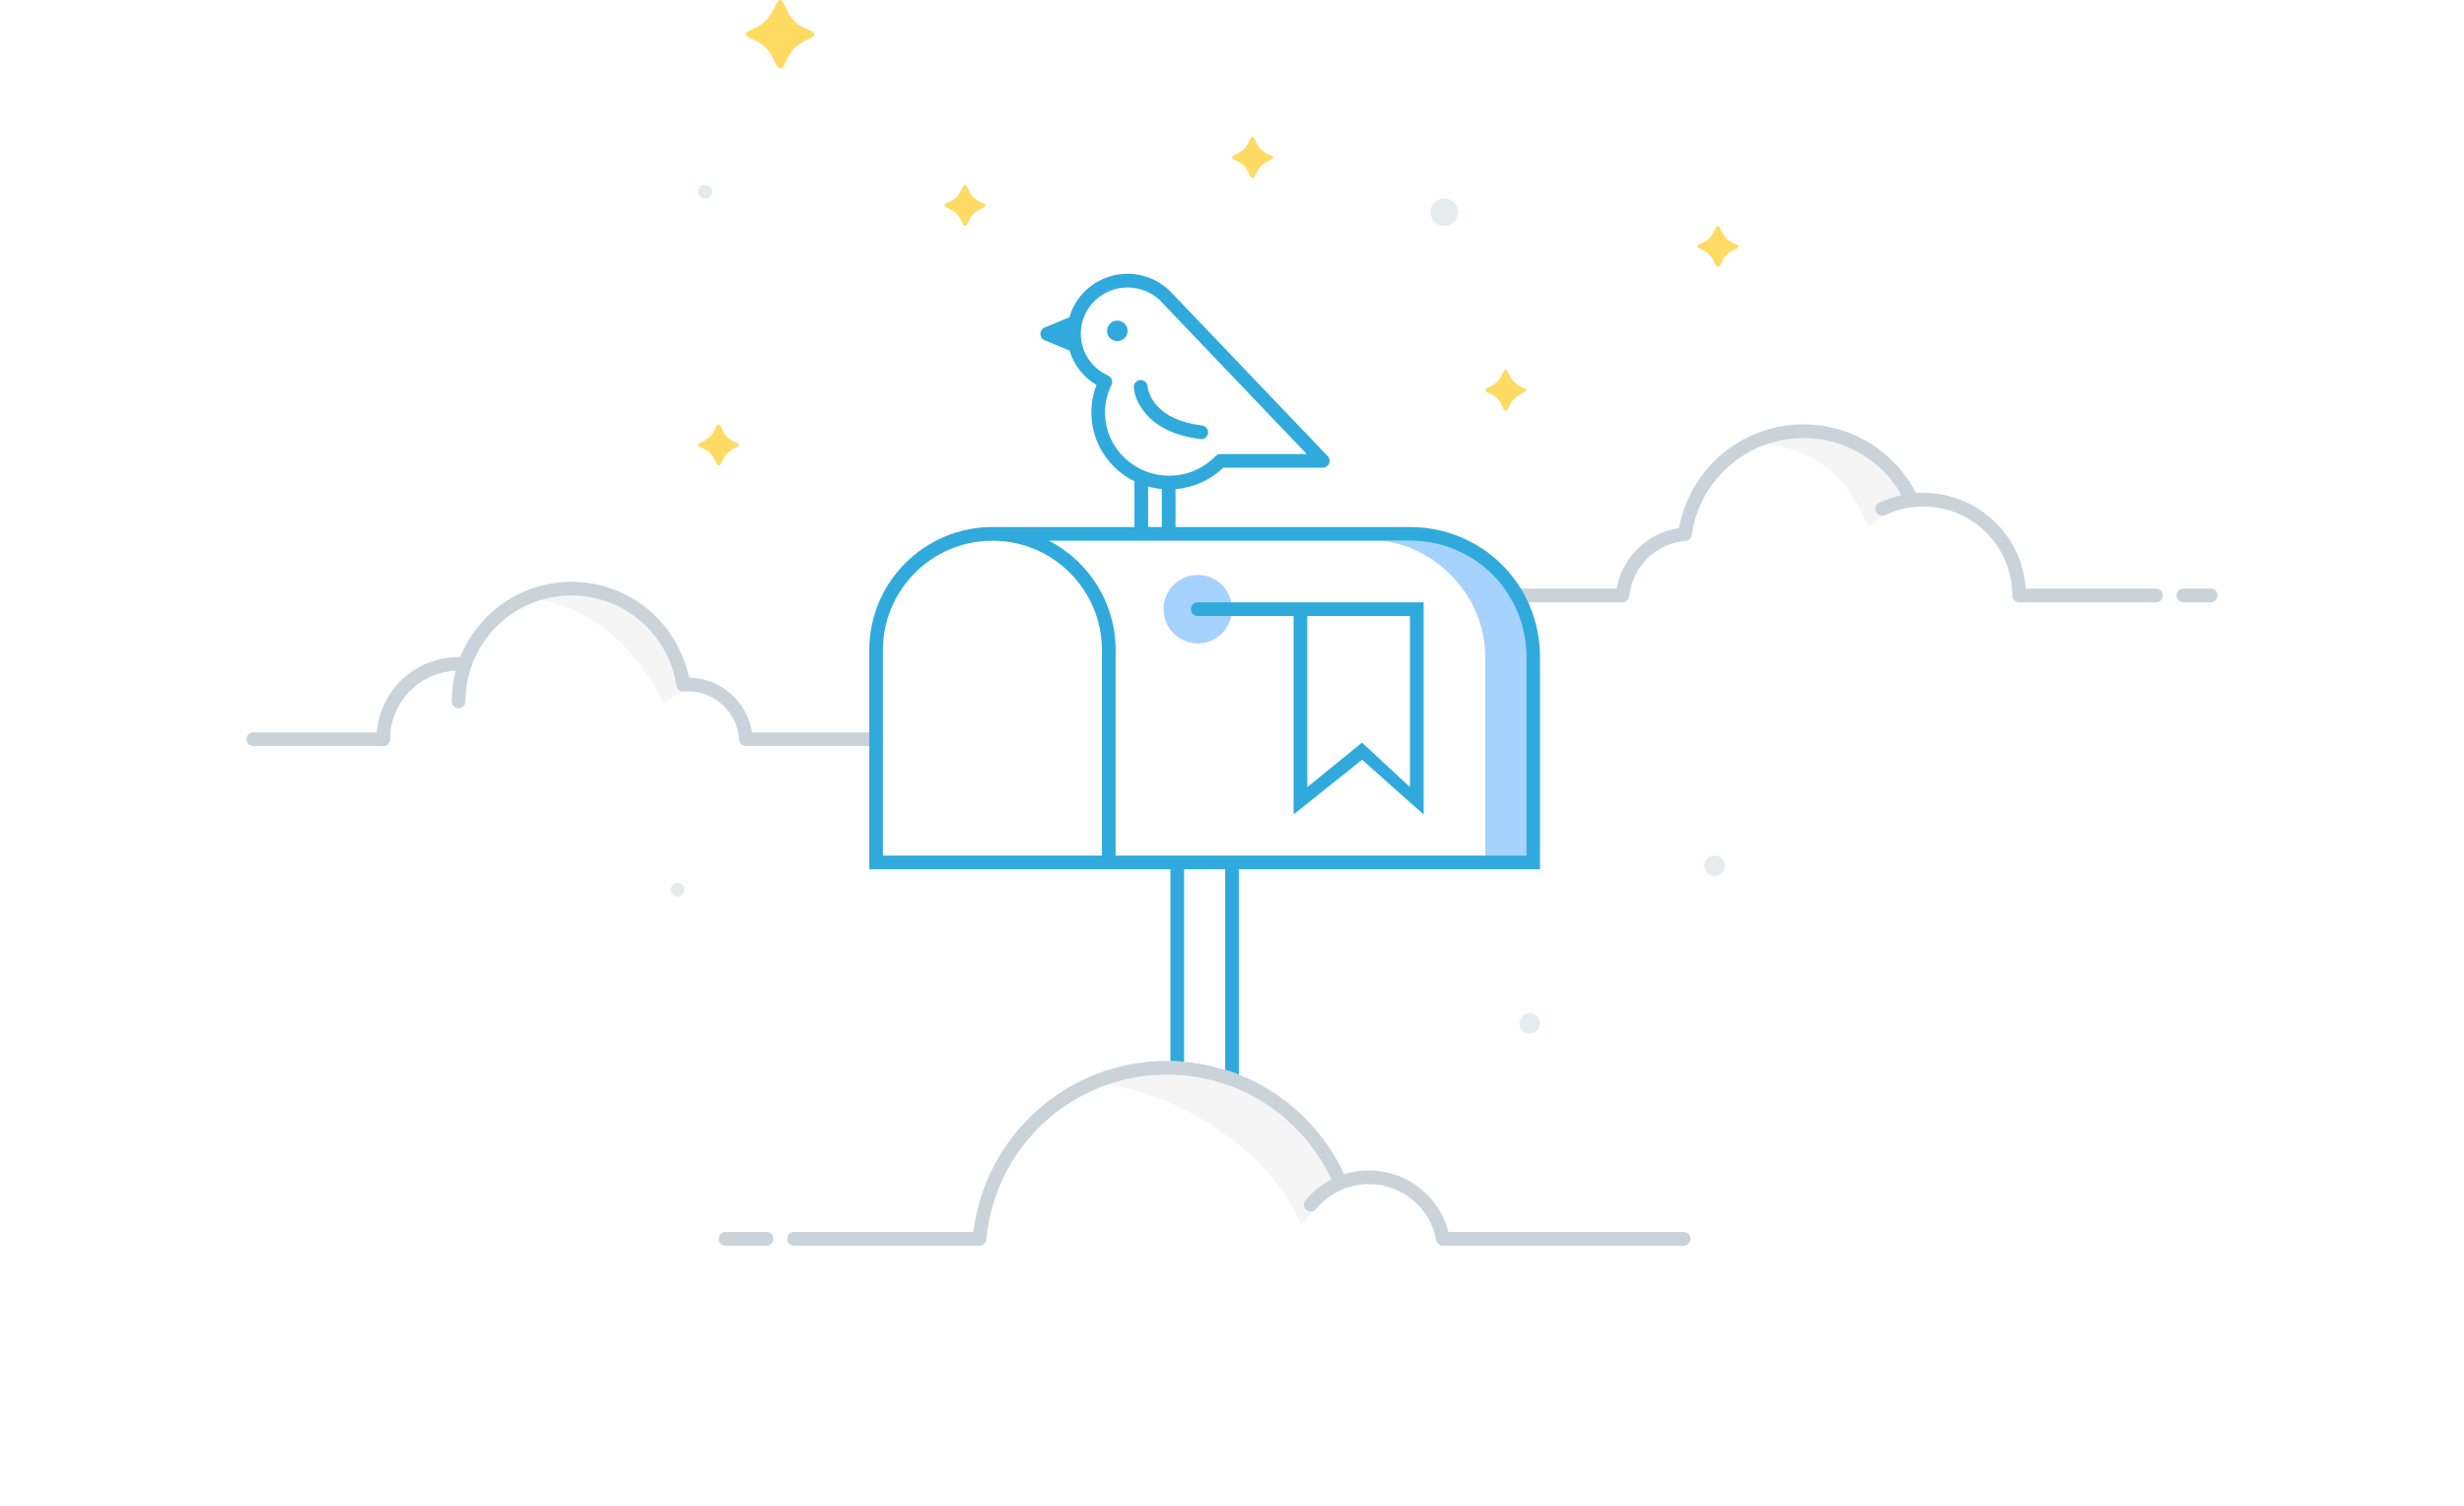 <?xml version="1.0" encoding="UTF-8"?>
<svg fill="none" viewBox="0 0 360 220" xmlns="http://www.w3.org/2000/svg">
    <rect width="360" height="302" fill="#fff"/>
    <path d="m183 20c0.342 0 0.496 1.102 1.246 1.852s1.754 0.807 1.754 1.148-1.011 0.494-1.761 1.244-0.805 1.756-1.239 1.756-0.512-1.057-1.262-1.807-1.738-0.819-1.738-1.193 0.905-0.385 1.689-1.169c0.784-0.784 0.969-1.831 1.311-1.831z" clip-rule="evenodd" fill="#FFDB63" fill-rule="evenodd"/>
    <mask x="180" y="20" width="6" height="6"  maskUnits="userSpaceOnUse">
        <path d="m183 20c0.342 0 0.496 1.102 1.246 1.852s1.754 0.807 1.754 1.148-1.011 0.494-1.761 1.244-0.805 1.756-1.239 1.756-0.512-1.057-1.262-1.807-1.738-0.819-1.738-1.193 0.905-0.385 1.689-1.169c0.784-0.784 0.969-1.831 1.311-1.831z" clip-rule="evenodd" fill="#fff" fill-rule="evenodd"/>
    </mask>
    <path d="m114 0c0.571 0 0.827 1.836 2.077 3.086s2.923 1.346 2.923 1.914-1.684 0.823-2.934 2.073-1.343 2.927-2.066 2.927-0.854-1.762-2.104-3.012-2.896-1.365-2.896-1.988 1.508-0.642 2.815-1.949c1.307-1.307 1.614-3.051 2.185-3.051z" clip-rule="evenodd" fill="#FFDB63" fill-rule="evenodd"/>
    <mask x="109" y="0" width="10" height="10"  maskUnits="userSpaceOnUse">
        <path d="m114 0c0.571 0 0.827 1.836 2.077 3.086s2.923 1.346 2.923 1.914-1.684 0.823-2.934 2.073-1.343 2.927-2.066 2.927-0.854-1.762-2.104-3.012-2.896-1.365-2.896-1.988 1.508-0.642 2.815-1.949c1.307-1.307 1.614-3.051 2.185-3.051z" clip-rule="evenodd" fill="#fff" fill-rule="evenodd"/>
    </mask>
    <path d="m105 62c0.342 0 0.496 1.102 1.246 1.852s1.754 0.807 1.754 1.148-1.011 0.494-1.761 1.244-0.805 1.756-1.239 1.756-0.512-1.057-1.262-1.807-1.738-0.819-1.738-1.193 0.905-0.385 1.689-1.169c0.784-0.784 0.969-1.831 1.311-1.831z" clip-rule="evenodd" fill="#FFDB63" fill-rule="evenodd"/>
    <mask x="102" y="62" width="6" height="6"  maskUnits="userSpaceOnUse">
        <path d="m105 62c0.342 0 0.496 1.102 1.246 1.852s1.754 0.807 1.754 1.148-1.011 0.494-1.761 1.244-0.805 1.756-1.239 1.756-0.512-1.057-1.262-1.807-1.738-0.819-1.738-1.193 0.905-0.385 1.689-1.169c0.784-0.784 0.969-1.831 1.311-1.831z" clip-rule="evenodd" fill="#fff" fill-rule="evenodd"/>
    </mask>
    <path d="m141 27c0.342 0 0.496 1.102 1.246 1.852s1.754 0.807 1.754 1.148-1.011 0.494-1.761 1.244-0.805 1.756-1.239 1.756-0.512-1.057-1.262-1.807-1.738-0.819-1.738-1.193 0.905-0.385 1.689-1.169c0.784-0.784 0.969-1.831 1.311-1.831z" clip-rule="evenodd" fill="#FFDB63" fill-rule="evenodd"/>
    <mask x="138" y="27" width="6" height="6"  maskUnits="userSpaceOnUse">
        <path d="m141 27c0.342 0 0.496 1.102 1.246 1.852s1.754 0.807 1.754 1.148-1.011 0.494-1.761 1.244-0.805 1.756-1.239 1.756-0.512-1.057-1.262-1.807-1.738-0.819-1.738-1.193 0.905-0.385 1.689-1.169c0.784-0.784 0.969-1.831 1.311-1.831z" clip-rule="evenodd" fill="#fff" fill-rule="evenodd"/>
    </mask>
    <path d="m220 54c0.342 0 0.496 1.102 1.246 1.852s1.754 0.807 1.754 1.148-1.011 0.494-1.761 1.244-0.805 1.756-1.239 1.756-0.512-1.057-1.262-1.807-1.738-0.819-1.738-1.193 0.905-0.385 1.689-1.169c0.784-0.784 0.969-1.831 1.311-1.831z" clip-rule="evenodd" fill="#FFDB63" fill-rule="evenodd"/>
    <mask x="217" y="54" width="6" height="6"  maskUnits="userSpaceOnUse">
        <path d="m220 54c0.342 0 0.496 1.102 1.246 1.852s1.754 0.807 1.754 1.148-1.011 0.494-1.761 1.244-0.805 1.756-1.239 1.756-0.512-1.057-1.262-1.807-1.738-0.819-1.738-1.193 0.905-0.385 1.689-1.169c0.784-0.784 0.969-1.831 1.311-1.831z" clip-rule="evenodd" fill="#fff" fill-rule="evenodd"/>
    </mask>
    <path d="m211 33c1.105 0 2-0.895 2-2s-0.895-2-2-2-2 0.895-2 2 0.895 2 2 2z" clip-rule="evenodd" fill="#E6EBEE" fill-rule="evenodd"/>
    <mask x="209" y="29" width="4" height="4"  maskUnits="userSpaceOnUse">
        <path d="m211 33c1.105 0 2-0.895 2-2s-0.895-2-2-2-2 0.895-2 2 0.895 2 2 2z" clip-rule="evenodd" fill="#fff" fill-rule="evenodd"/>
    </mask>
    <path d="m250.5 128c0.828 0 1.5-0.672 1.5-1.5s-0.672-1.5-1.5-1.5-1.5 0.672-1.5 1.5 0.672 1.5 1.5 1.5z" clip-rule="evenodd" fill="#E6EBEE" fill-rule="evenodd"/>
    <mask x="249" y="125" width="3" height="3"  maskUnits="userSpaceOnUse">
        <path d="m250.5 128c0.828 0 1.5-0.672 1.5-1.5s-0.672-1.5-1.5-1.5-1.5 0.672-1.5 1.5 0.672 1.5 1.5 1.5z" clip-rule="evenodd" fill="#fff" fill-rule="evenodd"/>
    </mask>
    <path d="m223.5 151c0.828 0 1.5-0.672 1.5-1.5s-0.672-1.5-1.5-1.5-1.5 0.672-1.5 1.5 0.672 1.5 1.5 1.5z" clip-rule="evenodd" fill="#E6EBEE" fill-rule="evenodd"/>
    <mask x="222" y="148" width="3" height="3"  maskUnits="userSpaceOnUse">
        <path d="m223.5 151c0.828 0 1.5-0.672 1.5-1.5s-0.672-1.5-1.5-1.5-1.5 0.672-1.5 1.5 0.672 1.5 1.5 1.5z" clip-rule="evenodd" fill="#fff" fill-rule="evenodd"/>
    </mask>
    <path d="m103 29c0.552 0 1-0.448 1-1s-0.448-1-1-1-1 0.448-1 1 0.448 1 1 1z" clip-rule="evenodd" fill="#E6EBEE" fill-rule="evenodd"/>
    <mask x="102" y="27" width="2" height="2"  maskUnits="userSpaceOnUse">
        <path d="m103 29c0.552 0 1-0.448 1-1s-0.448-1-1-1-1 0.448-1 1 0.448 1 1 1z" clip-rule="evenodd" fill="#fff" fill-rule="evenodd"/>
    </mask>
    <path d="m99 131c0.552 0 1-0.448 1-1s-0.448-1-1-1-1 0.448-1 1 0.448 1 1 1z" clip-rule="evenodd" fill="#E6EBEE" fill-rule="evenodd"/>
    <mask x="98" y="129" width="2" height="2"  maskUnits="userSpaceOnUse">
        <path d="m99 131c0.552 0 1-0.448 1-1s-0.448-1-1-1-1 0.448-1 1 0.448 1 1 1z" clip-rule="evenodd" fill="#fff" fill-rule="evenodd"/>
    </mask>
    <path d="m251 33c0.342 0 0.496 1.102 1.246 1.852s1.754 0.807 1.754 1.148-1.011 0.494-1.761 1.244-0.805 1.756-1.239 1.756-0.512-1.057-1.262-1.807-1.738-0.819-1.738-1.193 0.905-0.385 1.689-1.169c0.784-0.784 0.969-1.831 1.311-1.831z" clip-rule="evenodd" fill="#FFDB63" fill-rule="evenodd"/>
    <mask x="248" y="33" width="6" height="6"  maskUnits="userSpaceOnUse">
        <path d="m251 33c0.342 0 0.496 1.102 1.246 1.852s1.754 0.807 1.754 1.148-1.011 0.494-1.761 1.244-0.805 1.756-1.239 1.756-0.512-1.057-1.262-1.807-1.738-0.819-1.738-1.193 0.905-0.385 1.689-1.169c0.784-0.784 0.969-1.831 1.311-1.831z" clip-rule="evenodd" fill="#fff" fill-rule="evenodd"/>
    </mask>
    <path d="m102 101c-7.448-16.076-16-17-24-13.5 9 1.101 16 8.5 19 15.5 0.5-1 3.5-2.5 5-2z" fill="#000" fill-opacity=".04"/>
    <path d="m67.246 96.003c0.595-1.486 1.387-2.871 2.345-4.124 3.197-4.181 8.238-6.879 13.909-6.879 8.467 0 15.528 6.013 17.15 14.001 4.669 0.072 8.52 3.513 9.232 7.999h21.118c0.552 0 1 0.448 1 1s-0.448 1-1 1h-22.015c-0.529 0-0.967-0.413-0.998-0.942-0.228-3.936-3.493-7.058-7.487-7.058-0.21 0-0.399 7e-3 -0.605 0.024-0.524 0.042-0.99-0.329-1.068-0.848l-0.004-0.026c-1.101-7.242-7.217-12.839-14.694-13.138-0.209-0.008-0.419-0.013-0.629-0.013-5.071 0-9.574 2.435-12.402 6.201-1.945 2.59-3.098 5.81-3.098 9.299 0 0.552-0.448 1-1 1s-1-0.448-1-1c0-1.553 0.202-3.058 0.582-4.491-5.329 0.219-9.582 4.608-9.582 9.991 0 0.552-0.448 1-1 1h-19c-0.552 0-1-0.448-1-1s0.448-1 1-1h18.041c0.508-6.16 5.668-11 11.959-11 0.081 1e-4 0.163 1e-3 0.246 0.003zm67.754 11.997c0-0.552 0.448-1 1-1h9c0.552 0 1 0.448 1 1s-0.448 1-1 1h-9c-0.552 0-1-0.448-1-1z" clip-rule="evenodd" fill="#CAD3D9" fill-rule="evenodd"/>
    <mask x="36" y="85" width="110" height="24"  maskUnits="userSpaceOnUse">
        <path d="m67.246 96.003c0.595-1.486 1.387-2.871 2.345-4.124 3.197-4.181 8.238-6.879 13.909-6.879 8.467 0 15.528 6.013 17.15 14.001 4.669 0.072 8.52 3.513 9.232 7.999h21.118c0.552 0 1 0.448 1 1s-0.448 1-1 1h-22.015c-0.529 0-0.967-0.413-0.998-0.942-0.228-3.936-3.493-7.058-7.487-7.058-0.21 0-0.399 7e-3 -0.605 0.024-0.524 0.042-0.99-0.329-1.068-0.848l-0.004-0.026c-1.101-7.242-7.217-12.839-14.694-13.138-0.209-0.008-0.419-0.013-0.629-0.013-5.071 0-9.574 2.435-12.402 6.201-1.945 2.59-3.098 5.81-3.098 9.299 0 0.552-0.448 1-1 1s-1-0.448-1-1c0-1.553 0.202-3.058 0.582-4.491-5.329 0.219-9.582 4.608-9.582 9.991 0 0.552-0.448 1-1 1h-19c-0.552 0-1-0.448-1-1s0.448-1 1-1h18.041c0.508-6.16 5.668-11 11.959-11 0.081 1e-4 0.163 1e-3 0.246 0.003zm67.754 11.997c0-0.552 0.448-1 1-1h9c0.552 0 1 0.448 1 1s-0.448 1-1 1h-9c-0.552 0-1-0.448-1-1z" clip-rule="evenodd" fill="#fff" fill-rule="evenodd"/>
    </mask>
    <path d="m279 74c-3-9.5-14-12.833-22-9.333 9 1.101 13 5.333 16 12.333 1.5-1.5 3.5-2.5 6-3z" fill="#000" fill-opacity=".04"/>
    <path d="m263.5 62c-9.067 0-16.609 6.521-18.194 15.13-4.617 0.714-8.284 4.296-9.125 8.87h-20.181c-0.552 0-1 0.448-1 1s0.448 1 1 1h21.049c0.514 0 0.945-0.39 0.996-0.901 0.427-4.302 3.886-7.714 8.209-8.068 0.466-0.038 0.843-0.394 0.909-0.857 1.13-8.011 8.014-14.173 16.337-14.173 6.144 0 11.506 3.358 14.346 8.343-1.153 0.248-2.261 0.622-3.275 1.101-0.499 0.237-0.711 0.834-0.474 1.332 0.237 0.499 0.833 0.711 1.332 0.474 1.244-0.595 2.538-0.987 3.927-1.155 0.04 2e-4 0.08-2e-3 0.121-0.007 0.509-0.06 0.998-0.089 1.523-0.088 3.687 0 7.015 1.535 9.381 4 2.241 2.336 3.619 5.507 3.619 9 0 0.483 0.343 0.886 0.799 0.98 0.065 0.013 0.132 0.02 0.201 0.02h20c0.552 0 1-0.448 1-1s-0.448-1-1-1h-19.033c-0.225-3.42-1.597-6.528-3.734-8.941-2.748-3.103-6.762-5.059-11.233-5.059-0.345 3e-4 -0.698 0.013-1.045 0.037-3.071-5.959-9.286-10.037-16.455-10.037zm54.5 25c0-0.552 0.448-1 1-1h4c0.552 0 1 0.448 1 1s-0.448 1-1 1h-4c-0.552 0-1-0.448-1-1zm-115 0c0-0.552 0.448-1 1-1h8c0.552 0 1 0.448 1 1s-0.448 1-1 1h-8c-0.552 0-1-0.448-1-1z" clip-rule="evenodd" fill="#CAD3D9" fill-rule="evenodd"/>
    <mask x="203" y="62" width="121" height="26"  maskUnits="userSpaceOnUse">
        <path d="m263.5 62c-9.067 0-16.609 6.521-18.194 15.13-4.617 0.714-8.284 4.296-9.125 8.87h-20.181c-0.552 0-1 0.448-1 1s0.448 1 1 1h21.049c0.514 0 0.945-0.39 0.996-0.901 0.427-4.302 3.886-7.714 8.209-8.068 0.466-0.038 0.843-0.394 0.909-0.857 1.13-8.011 8.014-14.173 16.337-14.173 6.144 0 11.506 3.358 14.346 8.343-1.153 0.248-2.261 0.622-3.275 1.101-0.499 0.237-0.711 0.834-0.474 1.332 0.237 0.499 0.833 0.711 1.332 0.474 1.244-0.595 2.538-0.987 3.927-1.155 0.04 2e-4 0.08-2e-3 0.121-0.007 0.509-0.06 0.998-0.089 1.523-0.088 3.687 0 7.015 1.535 9.381 4 2.241 2.336 3.619 5.507 3.619 9 0 0.483 0.343 0.886 0.799 0.98 0.065 0.013 0.132 0.02 0.201 0.02h20c0.552 0 1-0.448 1-1s-0.448-1-1-1h-19.033c-0.225-3.42-1.597-6.528-3.734-8.941-2.748-3.103-6.762-5.059-11.233-5.059-0.345 3e-4 -0.698 0.013-1.045 0.037-3.071-5.959-9.286-10.037-16.455-10.037zm54.5 25c0-0.552 0.448-1 1-1h4c0.552 0 1 0.448 1 1s-0.448 1-1 1h-4c-0.552 0-1-0.448-1-1zm-115 0c0-0.552 0.448-1 1-1h8c0.552 0 1 0.448 1 1s-0.448 1-1 1h-8c-0.552 0-1-0.448-1-1z" clip-rule="evenodd" fill="#fff" fill-rule="evenodd"/>
    </mask>
    <path d="m197 173c-10.5-16.5-25.5-20-38.5-15 18 1.5 29.948 14.971 31.5 21 3.5-4 6-6 7-6z" fill="#000" fill-opacity=".04"/>
    <path d="m144.11 181.09c1.217-13.506 12.569-24.09 26.392-24.09 10.638 0 19.813 6.268 24.032 15.316-1.471 0.754-2.765 1.802-3.804 3.066-0.351 0.427-0.29 1.057 0.137 1.408 0.426 0.35 1.057 0.289 1.407-0.137 1.836-2.232 4.616-3.653 7.728-3.653 4.901 0 8.98 3.527 9.835 8.181 0.085 0.461 0.478 0.8 0.944 0.818l0.012 1e-3h0.028 35.181c0.552 0 1-0.448 1-1s-0.448-1-1-1h-34.378c-1.333-5.176-6.03-9-11.622-9-1.26 0-2.476 0.194-3.617 0.555-4.517-9.772-14.407-16.555-25.883-16.555-14.555 0-26.561 10.91-28.287 25h-26.213c-0.552 0-1 0.448-1 1s0.448 1 1 1h27.112c0.518 0 0.95-0.395 0.996-0.91zm-39.108-0.09c0-0.552 0.448-1 1-1h6c0.552 0 1 0.448 1 1s-0.448 1-1 1h-6c-0.552 0-1-0.448-1-1z" clip-rule="evenodd" fill="#CAD3D9" fill-rule="evenodd"/>
    <mask x="105" y="155" width="142" height="27"  maskUnits="userSpaceOnUse">
        <path d="m144.11 181.09c1.217-13.506 12.569-24.09 26.392-24.09 10.638 0 19.813 6.268 24.032 15.316-1.471 0.754-2.765 1.802-3.804 3.066-0.351 0.427-0.29 1.057 0.137 1.408 0.426 0.35 1.057 0.289 1.407-0.137 1.836-2.232 4.616-3.653 7.728-3.653 4.901 0 8.98 3.527 9.835 8.181 0.085 0.461 0.478 0.8 0.944 0.818l0.012 1e-3h0.028 35.181c0.552 0 1-0.448 1-1s-0.448-1-1-1h-34.378c-1.333-5.176-6.03-9-11.622-9-1.26 0-2.476 0.194-3.617 0.555-4.517-9.772-14.407-16.555-25.883-16.555-14.555 0-26.561 10.91-28.287 25h-26.213c-0.552 0-1 0.448-1 1s0.448 1 1 1h27.112c0.518 0 0.95-0.395 0.996-0.91zm-39.108-0.09c0-0.552 0.448-1 1-1h6c0.552 0 1 0.448 1 1s-0.448 1-1 1h-6c-0.552 0-1-0.448-1-1z" clip-rule="evenodd" fill="#fff" fill-rule="evenodd"/>
    </mask>
    <path d="m169.4 43.809c-1.263-1.156-2.905-1.809-4.652-1.809-3.783 0-6.846 3.025-6.846 6.75 0 2.661 1.58 5.038 3.999 6.132 0.514 0.233 0.734 0.845 0.486 1.351-0.617 1.257-0.941 2.617-0.941 4.017 0 5.106 4.195 9.25 9.376 9.25 2.589 0 5.006-1.044 6.767-2.858 0.189-0.194 0.447-0.303 0.718-0.303h12.611l-21.518-22.529zm-24.405 35.191c-8.837 0-16 7.163-16 16v30h94v-29c0-9.511-7.561-17-17-17h-3c-0.019 0-0.041 2e-4 -0.067 6e-4 -0.038 6e-4 -0.083 0.002-0.132 0.003-0.223 0.004-0.543 0.011-0.801-0.003h-55v0.124c-0.655-0.082-1.323-0.124-2-0.124zm28 76.108v-28.108h6v29.289c-1.921-0.599-3.929-1.001-6-1.181z" clip-rule="evenodd" fill="#fff" fill-rule="evenodd"/>
    <path d="m217 125h6v-29c0-9.511-7.439-17-17-17h-2c-0.563 0-1.11 0.017-1.643 0.049 7.85 1.165 14.643 8.25 14.643 16.951v29zm-37-36c0 2.761-2.239 5-5 5s-5-2.239-5-5 2.239-5 5-5 5 2.239 5 5z" clip-rule="evenodd" fill="#A6D2FF" fill-rule="evenodd"/>
    <path d="m156.27 51.233c0.627 2.091 2.029 3.884 3.934 5.014-0.495 1.273-0.753 2.622-0.753 4.003 0 4.409 2.564 8.224 6.296 10.069v6.681h-20.747c-9.941 0-18 8.059-18 18v32h44v28.004c0.673 0.012 1.34 0.047 2 0.104v-28.108h6v29.289c0.678 0.212 1.345 0.448 2 0.708v-29.997h44v-31c0-10.62-8.461-19-19-19h-34.253v-5.537c2.64-0.21 5.09-1.322 6.977-3.126h14.537c0.88 0 1.331-1.054 0.723-1.691l-23.181-24.266c-1.675-1.537-3.797-2.381-6.05-2.381-4.041 0-7.452 2.682-8.508 6.348l-1.297 0.541-2.333 0.973c-0.82 0.342-0.82 1.504 0 1.846l2.334 0.973 1.321 0.552zm11.477 25.767v-5.917c0.645 0.179 1.314 0.303 2 0.367v5.55h-2zm55.253 48v-29c0-9.511-7.561-17-17-17h-3c-0.048 0-0.117 0.001-0.199 0.003-0.223 0.004-0.543 0.011-0.801-0.003h-48.746c5.789 2.993 9.746 9.034 9.746 16v30h60zm-94-30c0-8.837 7.163-16 16-16s16 7.163 16 16v30h-32v-30zm60-5h-14c-0.564 0-1-0.448-1-1s0.436-1 1-1h33v31l-9-8-10 8v-29zm17 0h-15v25l8-6.5 7 6.5v-25zm-36.595-46.191c-1.263-1.156-2.905-1.809-4.652-1.809-3.783 0-6.846 3.025-6.846 6.75 0 2.661 1.58 5.038 3.999 6.132 0.514 0.233 0.734 0.845 0.486 1.351-0.617 1.257-0.941 2.617-0.941 4.017 0 5.106 4.195 9.25 9.376 9.25 2.589 0 5.006-1.044 6.767-2.858 0.189-0.194 0.447-0.303 0.718-0.303h12.611l-21.518-22.529zm-2.805 11.71c-0.551 0.031-0.973 0.503-0.943 1.054 0.059 1.06 0.559 2.55 1.872 4.018 1.653 1.847 4.227 3.11 7.853 3.56 0.548 0.068 1.047-0.321 1.115-0.869s-0.321-1.048-0.869-1.115c-3.163-0.392-5.291-1.436-6.608-2.909-0.572-0.639-0.952-1.319-1.178-1.993-0.13-0.389-0.18-0.674-0.188-0.802-0.03-0.551-0.502-0.974-1.054-0.943zm-3.353-5.681c0.828 0 1.5-0.672 1.5-1.5s-0.672-1.5-1.5-1.5c-0.829 0-1.5 0.672-1.5 1.5s0.671 1.5 1.5 1.5z" clip-rule="evenodd" fill="#30aadc" fill-rule="evenodd"/>
    <mask x="107" y="262" width="146" height="40"  maskUnits="userSpaceOnUse">
        <rect x="107.5" y="262.5" width="145" height="39" rx="19.5" fill="#fff" stroke="#fff"/>
    </mask>
</svg>
